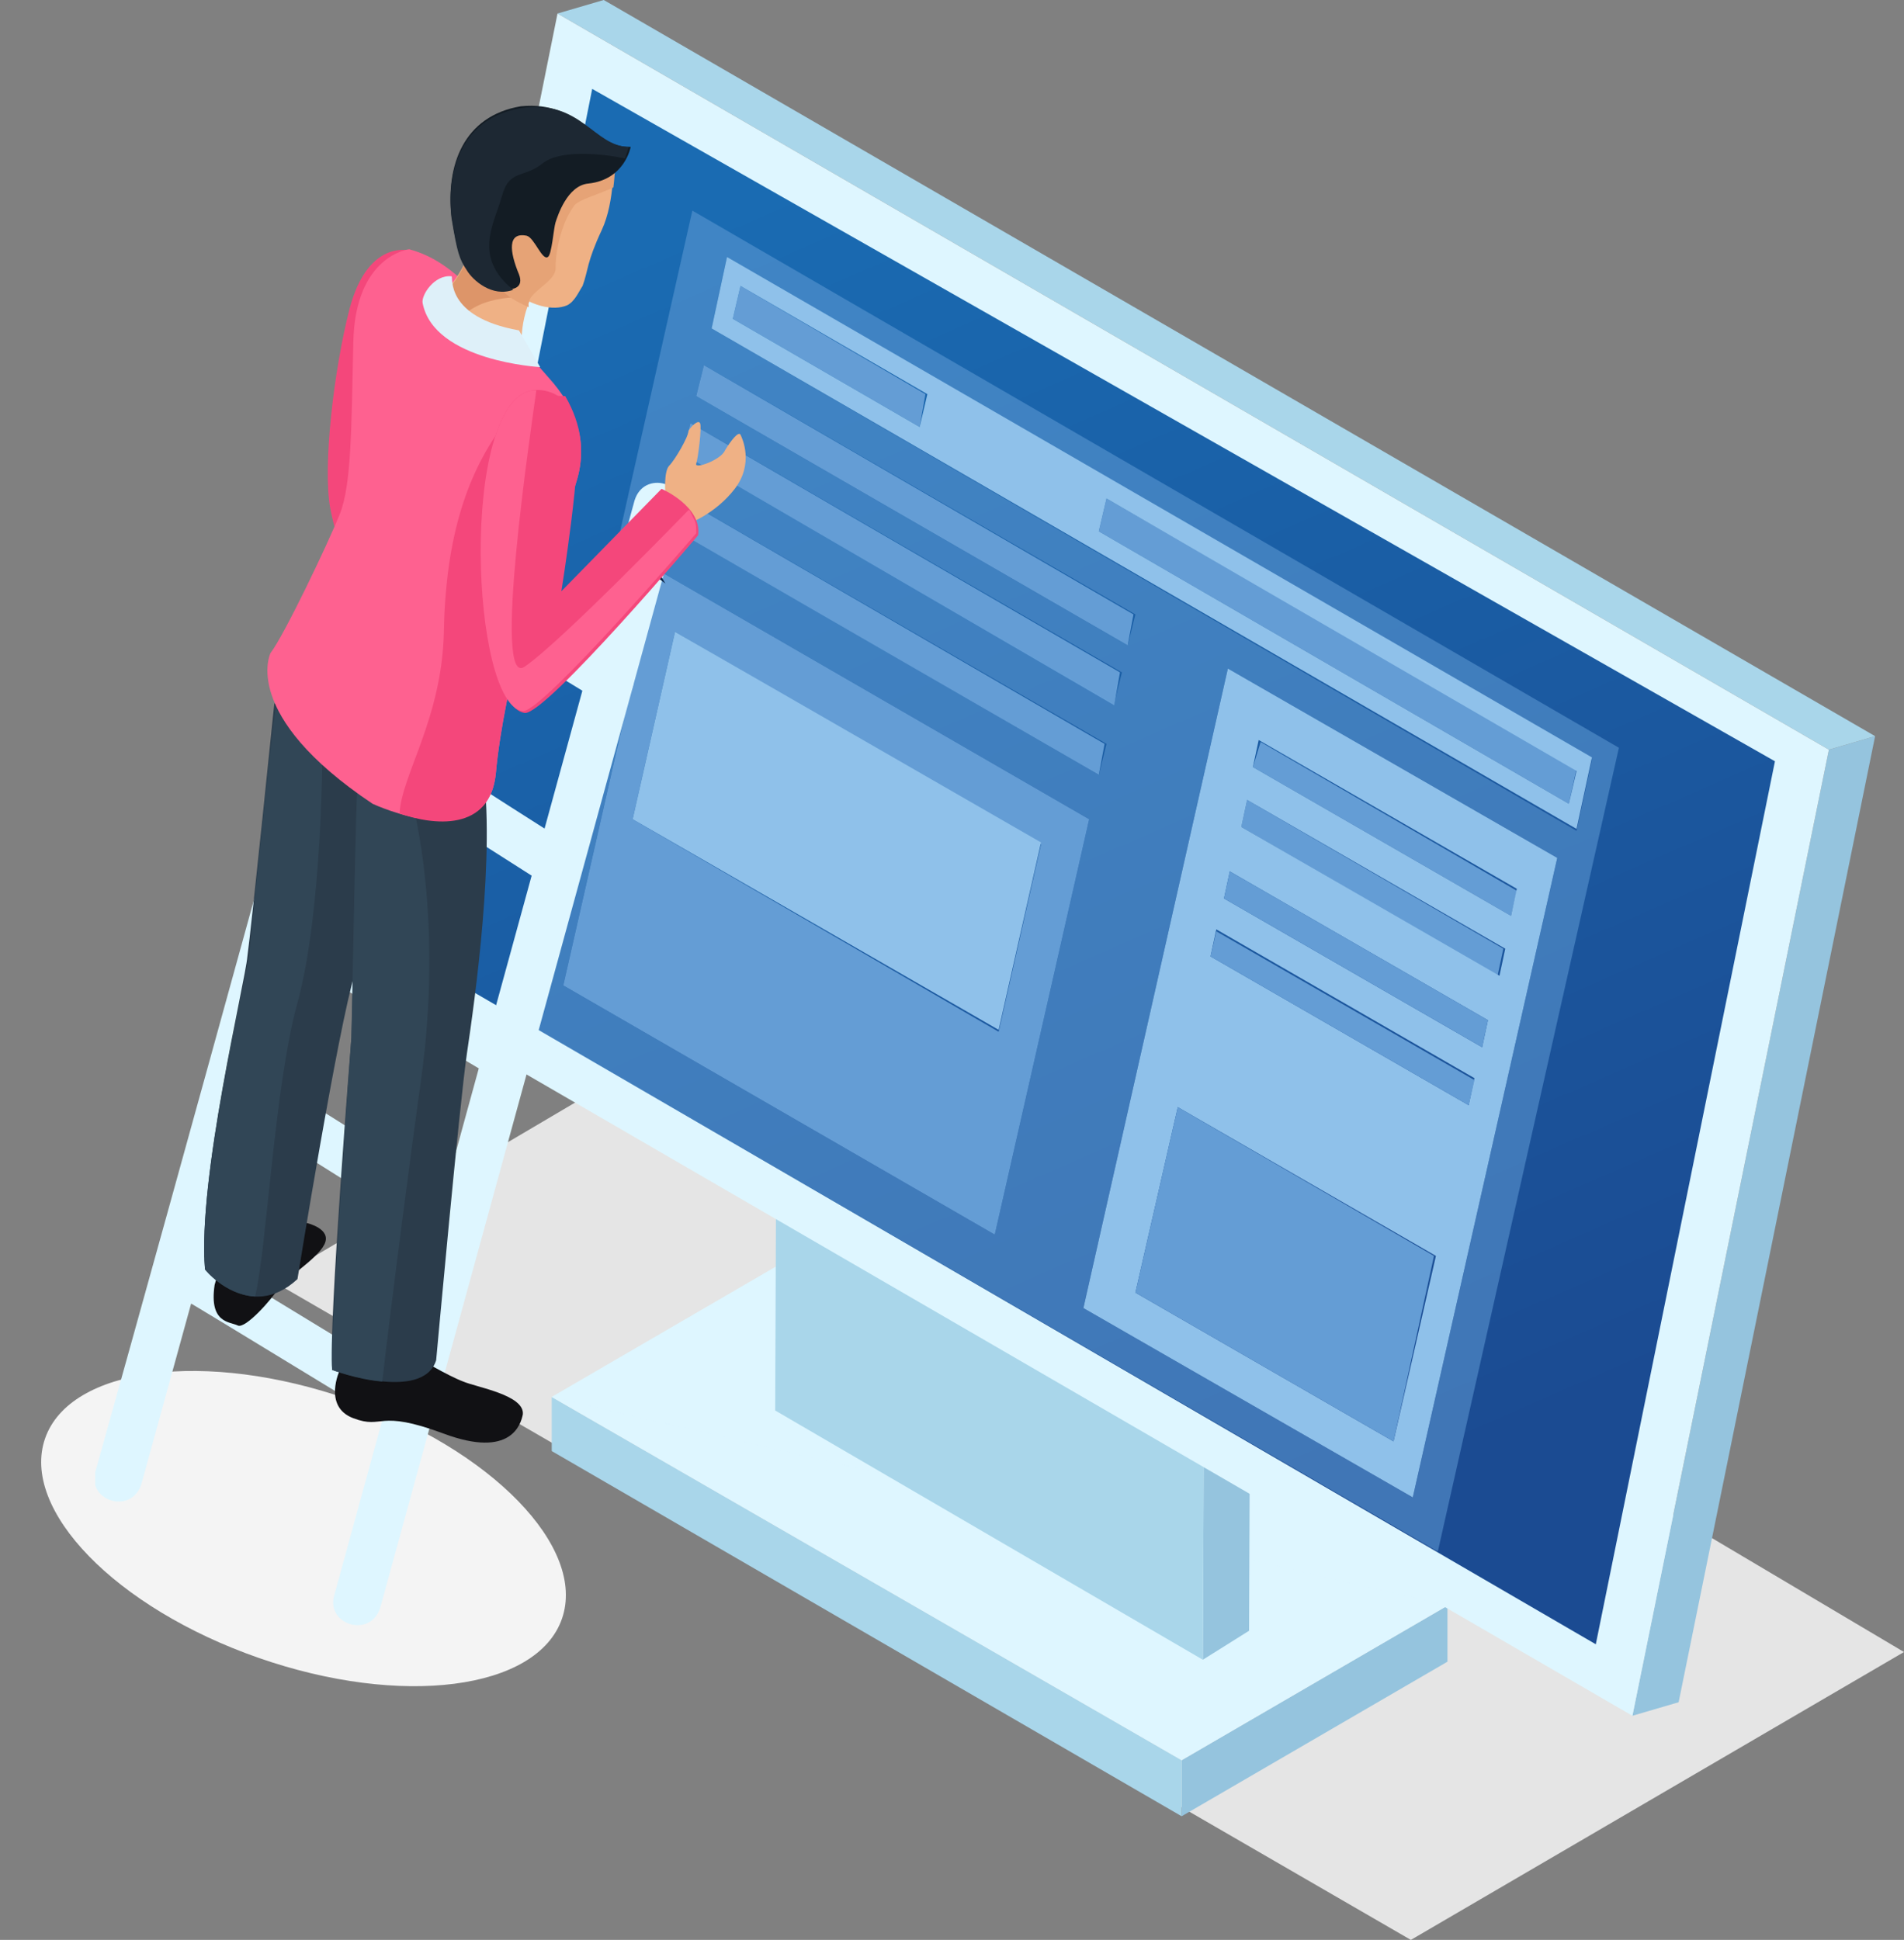 <svg width="160" height="163" viewBox="0 0 160 163" fill="none" xmlns="http://www.w3.org/2000/svg">
<rect x="0" y="0" width="160" height="163" fill="#808080" stroke="none"/>
<ellipse cx="25.506" cy="128.439" rx="23" ry="11.5" transform="rotate(19.247 25.506 128.439)" fill="#F4F4F4"/>
<g clip-path="url(#how_works_clip_path_0)">
<path d="M160 138.81L118.56 163L22.893 107.638L65.304 82.636L160 138.81Z" fill="#E5E5E5"/>
<path d="M121.636 134.914V139.622L99.297 152.61V147.902L121.636 134.914Z" fill="#95C4DE"/>
<path d="M99.297 147.902V152.61L46.364 121.925V117.38L99.297 147.902Z" fill="#A9D6EA"/>
<path d="M121.636 134.914L99.297 147.902L46.364 117.38L68.703 104.392L121.636 134.914Z" fill="#DEF6FF"/>
<path opacity="0.5" d="M121.636 134.913L46.364 117.38L68.703 104.392L121.636 134.913Z" fill="#DEF6FF"/>
<path d="M101.079 139.459L104.964 137.024L105.125 95.625L101.24 98.06L101.079 139.459Z" fill="#95C4DE"/>
<path d="M101.24 98.06L105.125 95.625L69.189 74.844L65.304 77.117L101.24 98.06Z" fill="#C0C5D1"/>
<path d="M65.304 77.117L65.142 118.516L101.078 139.459L101.24 98.06L65.304 77.117Z" fill="#A9D6EA"/>
<path d="M137.176 144.167L141.061 143.031L157.572 61.856L153.687 62.992L137.176 144.167Z" fill="#95C4DE"/>
<path d="M153.687 62.992L157.572 61.856L50.735 0L46.85 1.136L153.687 62.992Z" fill="#A9D6EA"/>
<path d="M46.85 1.136L30.501 82.311L137.176 144.167L153.687 62.992L46.85 1.136Z" fill="#DEF6FF"/>
<path d="M49.764 7.468L35.195 80.688L134.101 138.16L149.155 63.966L49.764 7.468Z" fill="url(#how_works_gradient_1)"/>
<path d="M62.228 24.028L61.58 26.788L77.282 35.879L77.767 33.119L62.228 24.028Z" fill="#649DD5"/>
<path d="M83.595 103.742L47.335 82.799L55.267 47.893L91.527 68.837L83.595 103.742ZM53.163 68.837L83.919 86.695L87.48 70.947L56.724 53.089L53.163 68.837Z" fill="#649DD5"/>
<path d="M58.019 35.555L57.372 38.152L93.631 59.258L94.117 56.498L58.019 35.555Z" fill="#649DD5"/>
<path d="M104.801 67.213L104.315 69.486L125.844 81.987L126.33 79.714L104.801 67.213Z" fill="#649DD5"/>
<path d="M105.934 62.343L105.287 64.453L126.978 76.954L127.463 74.844L105.934 62.343Z" fill="#649DD5"/>
<path d="M118.722 125.821L91.041 109.911L103.182 56.173L130.863 72.084L118.722 125.821ZM95.412 108.612L117.103 121.113L120.665 105.528L98.973 93.027L95.412 108.612ZM101.725 80.363L123.416 92.864L123.902 90.591L102.211 78.09L101.725 80.363ZM105.286 64.453L126.978 76.954L127.463 74.681L105.772 62.18L105.286 64.453ZM102.858 75.493L124.549 87.994L125.035 85.721L103.344 73.22L102.858 75.493ZM104.315 69.486L126.006 81.987L126.492 79.714L104.801 67.213L104.315 69.486Z" fill="#8FC1EA"/>
<path d="M56.724 41.562L56.077 44.159L92.337 65.102L92.822 62.505L56.724 41.562Z" fill="#649DD5"/>
<path d="M92.984 41.886L92.336 44.646L131.834 67.538L132.481 64.615L92.984 41.886Z" fill="#649DD5"/>
<g opacity="0.8">
<g opacity="0.8">
<path opacity="0.8" d="M42.965 85.234L120.826 130.367L136.043 62.83L58.181 17.696L42.965 85.234ZM56.077 44.159L56.724 41.562L92.984 62.505L92.337 65.102L69.35 51.79L56.077 44.159ZM58.019 35.555L94.279 56.498L93.632 59.095L57.372 38.152L58.019 35.555ZM58.505 33.282L59.152 30.684L95.412 51.627L94.765 54.225L58.505 33.282ZM133.776 63.804L132.481 69.811L59.8 27.599L61.095 21.593L133.776 63.804ZM118.722 125.822L91.041 109.911L103.182 56.173L130.863 72.084L118.722 125.822ZM91.527 68.837L83.595 103.742L47.335 82.799L55.267 47.893L91.527 68.837Z" fill="#649DD5"/>
</g>
</g>
<path d="M53.163 68.836L56.724 53.088L87.48 70.785L83.919 86.533L53.163 68.836Z" fill="#8FC1EA"/>
<path d="M59.152 30.684L58.505 33.282L94.765 54.225L95.25 51.627L59.152 30.684Z" fill="#649DD5"/>
<path d="M98.973 93.027L95.412 108.612L117.103 121.113L120.503 105.528L98.973 93.027Z" fill="#649DD5"/>
<path d="M132.481 69.648L59.8 27.599L61.095 21.592L133.776 63.641L132.481 69.648ZM92.337 44.646L131.834 67.537L132.481 64.778L92.984 41.886L92.337 44.646ZM61.58 26.788L77.282 35.879L77.93 33.119L62.228 24.027L61.58 26.788Z" fill="#8FC1EA"/>
<path d="M103.344 73.22L102.858 75.493L124.55 87.994L125.035 85.721L103.344 73.22Z" fill="#649DD5"/>
<path d="M102.211 78.253L101.725 80.364L123.416 92.865L123.902 90.754L102.211 78.253Z" fill="#649DD5"/>
<path d="M33.414 31.658C24.997 62.343 16.579 93.027 8 123.711C7.353 126.146 11.076 127.283 11.885 124.685C20.302 94.163 28.72 63.479 37.299 32.795C37.947 30.36 34.062 29.223 33.414 31.658Z" fill="#DEF6FF"/>
<path d="M53.325 42.049C44.907 72.733 36.49 103.417 28.072 134.102C27.425 136.537 31.148 137.673 31.957 135.076C40.375 104.391 48.792 73.707 57.21 43.023C57.857 40.588 54.134 39.451 53.325 42.049Z" fill="#DEF6FF"/>
<path d="M30.825 46.919C37.3 50.978 43.775 54.874 50.411 58.933C52.516 60.232 54.458 56.823 52.354 55.524C45.879 51.465 39.404 47.569 32.767 43.51C30.663 42.211 28.558 45.62 30.825 46.919Z" fill="#DEF6FF"/>
<path d="M27.101 62.343C33.252 66.239 39.242 70.135 45.393 74.032C47.497 75.331 49.44 72.084 47.336 70.623C41.184 66.726 35.195 62.83 29.044 58.933C26.939 57.635 24.997 61.044 27.101 62.343Z" fill="#DEF6FF"/>
<path d="M23.216 79.714C29.206 83.286 35.357 86.857 41.346 90.429C43.451 91.728 45.555 88.319 43.289 87.02C37.3 83.448 31.148 79.876 25.159 76.305C23.055 75.006 21.112 78.415 23.216 79.714Z" fill="#DEF6FF"/>
<path d="M18.684 92.702C24.835 96.599 30.824 100.333 36.975 104.229C39.08 105.528 41.022 102.118 38.918 100.82C32.767 96.923 26.777 93.189 20.626 89.293C18.522 87.994 16.579 91.403 18.684 92.702Z" fill="#DEF6FF"/>
<path d="M14.798 108.775C20.788 112.347 26.777 116.081 32.767 119.652C34.871 120.951 36.813 117.542 34.709 116.243C28.72 112.671 22.73 108.937 16.741 105.365C14.637 104.067 12.694 107.476 14.798 108.775Z" fill="#DEF6FF"/>
<path d="M55.429 48.218L55.915 49.03L54.62 48.056L54.134 47.244L55.429 48.218Z" fill="#0D2445"/>
<path d="M25.806 102.768C25.806 102.768 27.911 103.255 27.263 104.554C26.616 105.853 23.864 107.476 23.378 108.288C22.893 109.1 20.626 111.697 19.979 111.373C19.331 111.048 17.551 111.21 18.036 107.963C18.846 104.716 22.893 102.281 25.806 102.768Z" fill="#111114"/>
<path d="M28.558 115.107C28.558 115.107 27.101 118.191 29.691 119.165C32.281 120.14 31.634 118.354 37.299 120.464C42.965 122.575 43.774 119.652 43.936 118.841C44.098 117.217 40.051 116.568 38.918 116.081C37.623 115.594 35.195 114.133 35.195 114.133H28.396L28.558 115.107Z" fill="#111114"/>
<path d="M23.054 59.096C23.054 59.096 21.112 78.091 20.788 80.363C20.626 82.474 16.579 99.034 17.227 106.664C17.227 106.664 20.95 111.21 24.997 107.476C24.997 107.476 28.396 86.37 29.853 81.662C31.472 76.954 32.605 62.343 32.605 62.343L23.054 59.096Z" fill="#2B3C4B"/>
<path d="M30.177 62.505C30.177 62.505 29.853 74.844 29.53 87.182C29.53 87.182 27.587 111.535 27.911 115.107C27.911 115.107 35.519 117.867 36.652 114.295C36.652 114.295 38.595 92.865 39.242 88.481C39.89 84.098 41.67 71.597 40.537 64.291C39.566 56.823 30.177 62.505 30.177 62.505Z" fill="#2B3C4B"/>
<path d="M27.91 115.107C27.748 111.535 29.529 87.182 29.529 87.182C29.691 78.902 29.853 70.623 30.015 66.077L34.709 67.7C34.709 67.7 37.299 77.279 35.356 90.916C33.9 101.469 32.605 111.86 32.119 116.081C30.015 115.918 27.91 115.107 27.91 115.107Z" fill="#314656"/>
<path d="M17.227 106.664C16.579 99.034 20.626 82.474 20.95 80.201C21.112 78.091 22.892 60.719 23.216 59.096L27.101 62.83C27.101 62.83 27.101 76.629 24.997 84.26C23.054 91.241 22.407 105.041 21.436 108.937C18.846 108.775 17.227 106.664 17.227 106.664Z" fill="#314656"/>
<path d="M34.709 21.105C34.709 21.105 30.986 19.807 29.367 25.976C28.072 31.009 27.101 39.126 27.749 42.698C28.396 46.108 30.986 53.576 30.986 53.576C30.986 53.576 35.519 54.225 35.519 51.303L33.09 40.1C33.252 40.1 39.08 21.593 34.709 21.105Z" fill="#F4477B"/>
<path d="M34.386 20.943C34.386 20.943 29.853 21.43 29.691 28.736C29.529 36.042 29.529 40.75 28.558 43.185C27.587 45.62 23.864 53.413 22.731 54.874C22.731 54.874 20.141 60.07 31.31 67.538C31.31 67.538 41.023 72.084 41.67 64.94C42.318 57.797 45.555 46.757 46.688 44.322C47.821 41.886 51.221 37.34 46.041 31.658C40.861 25.814 38.594 22.08 34.386 20.943Z" fill="#FE6190"/>
<path d="M46.688 44.322C45.555 46.757 42.318 57.635 41.67 64.94C41.185 69.973 36.328 69.324 33.577 68.35C33.739 65.103 37.138 60.395 37.3 53.089C37.462 44.159 39.728 38.964 42.642 35.23C44.584 32.795 46.203 33.282 47.498 33.282C50.412 38.315 47.822 42.049 46.688 44.322Z" fill="#F4477B"/>
<path d="M40.051 19.32C40.051 19.32 39.242 22.892 37.299 24.515C35.518 26.139 42.965 30.684 43.774 28.898C43.936 28.736 43.45 25.327 46.526 22.404C48.145 21.106 40.051 19.32 40.051 19.32Z" fill="#EFB185"/>
<path d="M37.299 24.677C38.756 23.378 39.565 21.105 39.889 19.969L44.745 25.002C44.583 25.002 40.212 24.515 38.432 27.112C37.299 26.301 36.651 25.327 37.299 24.677Z" fill="#DD9569"/>
<path d="M51.544 13.313C51.544 13.313 51.705 16.885 50.572 19.32C49.277 22.08 49.439 22.729 48.954 24.028C48.63 24.515 48.306 25.327 47.659 25.652C46.525 26.139 44.583 25.814 42.479 24.028C39.889 21.918 38.27 16.722 40.86 13.475C43.288 10.391 48.144 8.767 51.544 13.313Z" fill="#EFB185"/>
<path d="M39.403 17.696C41.831 14.774 46.202 11.851 46.202 11.689C46.202 11.527 47.497 11.364 48.792 11.04C49.763 11.527 50.734 12.176 51.706 13.475C51.706 13.475 51.706 14.449 51.544 15.748C50.573 16.235 48.792 16.722 48.306 17.209C47.173 18.67 46.688 21.105 46.688 22.404C46.849 23.703 44.26 24.515 44.421 25.651V25.814C43.774 25.489 42.965 25.164 42.317 24.515C40.698 22.729 39.403 20.131 39.403 17.696Z" fill="#E6A376"/>
<path d="M53.001 12.339C53.001 12.339 52.515 15.099 49.439 15.423C47.659 15.586 46.849 18.183 46.688 18.67C46.526 19.157 46.364 21.43 46.04 21.593C45.554 21.917 44.907 19.969 44.259 19.807C42.641 19.482 42.803 21.106 43.612 23.054C44.421 25.164 40.536 24.353 39.241 22.567C38.594 21.593 38.432 21.106 37.946 18.183C37.461 13.962 38.917 9.741 43.774 8.929C48.792 8.442 49.925 12.501 53.001 12.339Z" fill="#131C24"/>
<path d="M39.241 22.73C38.594 21.756 38.432 21.268 37.946 18.346C37.461 14.125 38.917 9.904 43.774 9.092C48.792 8.28 49.925 12.339 52.839 12.339C52.839 12.339 52.677 12.826 52.515 13.313C51.058 12.989 47.335 12.502 45.716 13.638C43.936 15.099 42.803 14.125 42.155 16.56C41.508 18.833 39.727 21.593 43.126 24.353C41.346 25.003 39.727 23.541 39.241 22.73Z" fill="#1D2833"/>
<path d="M43.613 27.762L45.393 30.847C45.393 30.847 36.49 30.36 35.519 25.489C35.357 24.84 36.49 23.054 37.947 23.216C38.109 23.216 37.3 26.626 43.613 27.762Z" fill="#DEF0F9"/>
<path d="M55.915 41.562C55.915 41.562 55.753 39.614 56.238 39.127C56.724 38.639 57.857 36.691 57.857 36.204C58.019 35.88 58.666 35.23 58.828 35.555C58.99 35.88 58.666 38.477 58.505 38.964C58.343 39.451 60.609 38.639 60.933 37.828C61.418 37.016 62.066 36.204 62.228 36.529C62.39 36.854 63.361 38.964 61.742 41.075C60.123 43.185 57.857 43.997 57.857 43.997L55.915 41.562Z" fill="#EFB185"/>
<path d="M44.746 32.795C45.879 32.633 47.983 33.12 48.469 35.88C48.954 38.64 47.174 49.679 47.174 49.679L55.591 41.075C55.591 41.075 58.99 42.536 58.667 44.971C58.667 44.971 45.879 60.07 44.098 59.907C39.566 59.258 38.594 33.769 44.746 32.795Z" fill="#F4477B"/>
<path d="M43.936 59.745C45.554 59.907 58.505 44.809 58.505 44.809C58.505 44.322 58.505 43.997 58.343 43.672L58.019 43.023C58.019 43.023 58.019 42.86 57.857 42.86C57.533 43.185 47.173 53.9 44.098 56.011C41.346 57.959 44.583 36.366 45.069 32.795C44.907 32.795 44.745 32.795 44.745 32.795C38.594 33.769 39.565 59.258 43.936 59.745Z" fill="#FE6190"/>
</g>
<defs>
<linearGradient id="how_works_gradient_1" x1="67.2" y1="14.763" x2="115.611" y2="125.72" gradientUnits="userSpaceOnUse">
<stop stop-color="#1A6BB2"/>
<stop offset="1" stop-color="#1B4B92"/>
</linearGradient>
<clipPath id="how_works_clip_path_0">
<rect x="8" width="152" height="163" fill="white"/>
</clipPath>
</defs>
</svg>
